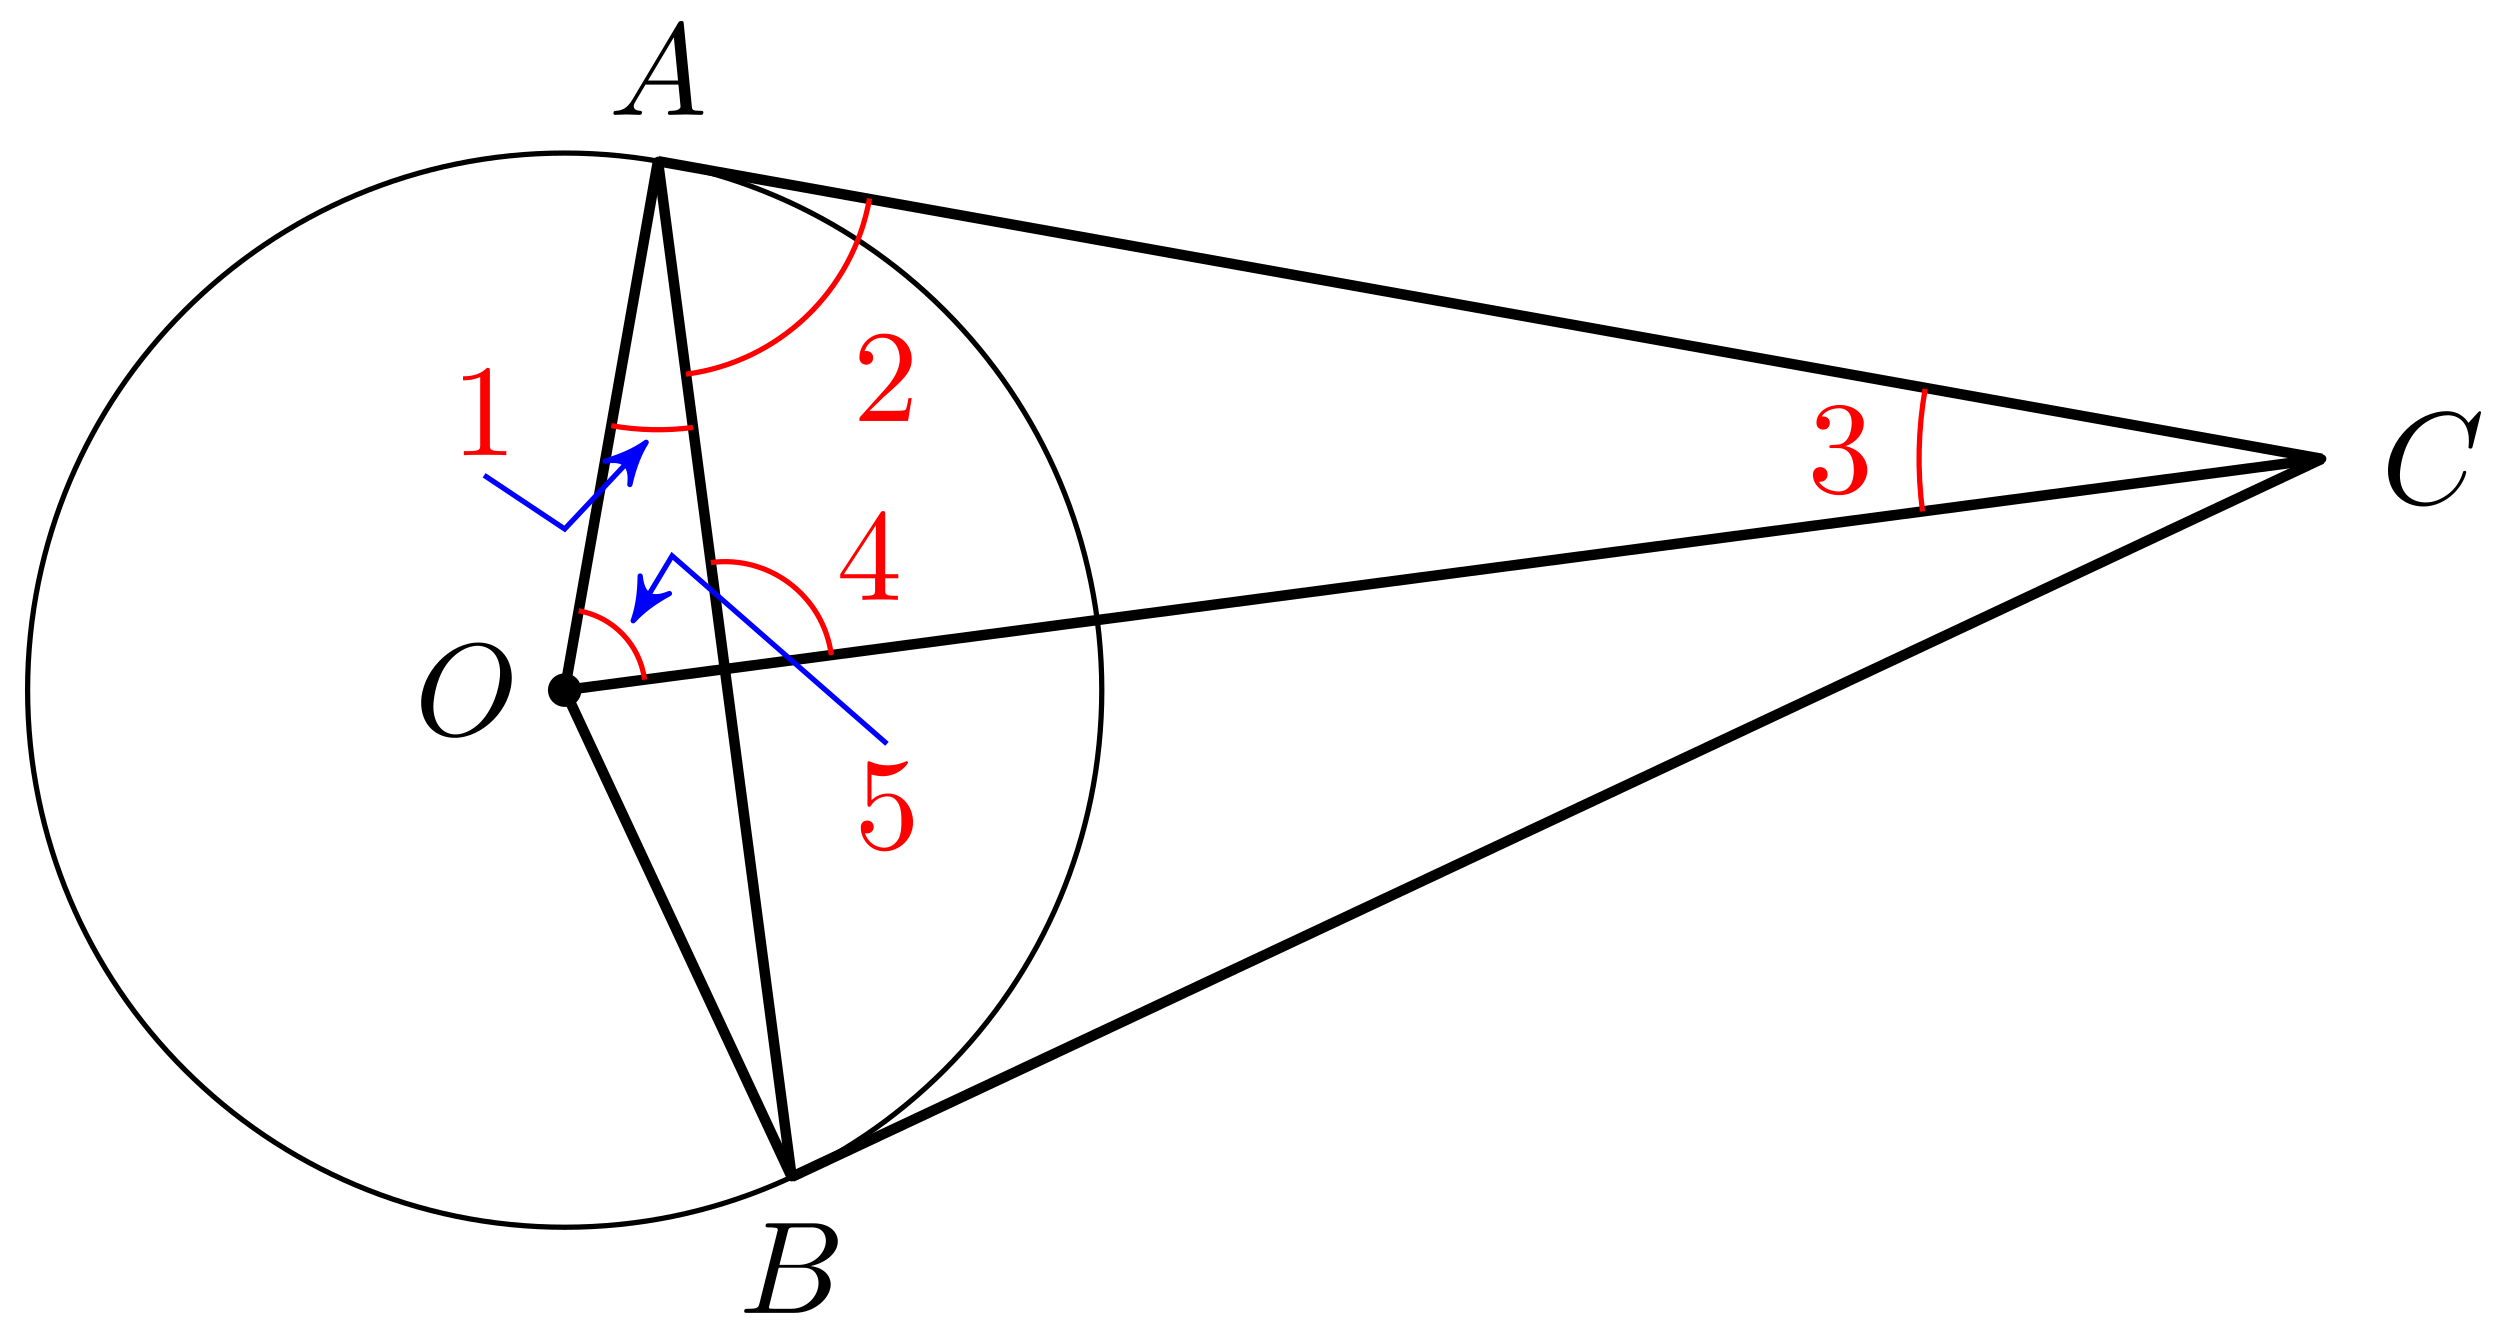 <svg xmlns="http://www.w3.org/2000/svg" xmlns:xlink="http://www.w3.org/1999/xlink" version="1.1" width="190" height="101" viewBox="0 0 190 101">
<defs>
<path id="font_1_4" d="M.74 .436C.74 .597 .634 .705 .485 .705 .269 .705 .049 .478 .049 .245 .049 .079 .161-.022 .305-.022 .517-.022 .74 .197 .74 .436M.311 .004C.212 .004 .142 .085 .142 .217 .142 .261 .156 .407 .233 .524 .302 .628 .4 .68 .479 .68 .561 .68 .651 .624 .651 .475 .651 .403 .624 .247 .525 .124 .477 .063 .395 .004 .311 .004Z"/>
<path id="font_1_1" d="M.179 .115C.139 .048 .1 .034 .056 .031 .044 .03 .035 .03 .035 .011 .035 .005 .04 0 .048 0 .075 0 .106 .003 .134 .003 .167 .003 .202 0 .234 0 .24 0 .253 0 .253 .019 .253 .03 .244 .031 .237 .031 .214 .033 .19 .041 .19 .066 .19 .078 .196 .089 .204 .103L.28 .231H.531C.533 .21 .547 .074 .547 .064 .547 .034 .495 .031 .475 .031 .461 .031 .451 .031 .451 .011 .451 0 .463 0 .465 0 .506 0 .549 .003 .59 .003 .615 .003 .678 0 .703 0 .709 0 .721 0 .721 .02 .721 .031 .711 .031 .698 .031 .636 .031 .636 .038 .633 .067L.572 .692C.57 .712 .57 .716 .553 .716 .537 .716 .533 .709 .527 .699L.179 .115M.299 .262 .496 .592 .528 .262H.299Z"/>
<path id="font_1_2" d="M.16 .078C.15 .039 .148 .031 .069 .031 .052 .031 .042 .031 .042 .011 .042 0 .051 0 .069 0H.426C.584 0 .702 .118 .702 .216 .702 .288 .644 .346 .547 .357 .651 .376 .756 .45 .756 .545 .756 .619 .69 .683 .57 .683H.234C.215 .683 .205 .683 .205 .663 .205 .652 .214 .652 .233 .652 .235 .652 .254 .652 .271 .65 .289 .648 .298 .647 .298 .634 .298 .63 .297 .627 .294 .615L.16 .078M.311 .366 .373 .614C.382 .649 .384 .652 .427 .652H.556C.644 .652 .665 .593 .665 .549 .665 .461 .579 .366 .457 .366H.311M.266 .031C.252 .031 .25 .031 .244 .032 .234 .033 .231 .034 .231 .042 .231 .045 .231 .047 .236 .065L.305 .344H.494C.59 .344 .609 .27 .609 .227 .609 .128 .52 .031 .402 .031H.266Z"/>
<path id="font_1_3" d="M.76 .695C.76 .698 .758 .705 .749 .705 .746 .705 .745 .704 .734 .693L.664 .616C.655 .63 .609 .705 .498 .705 .275 .705 .05 .484 .05 .252 .05 .087 .168-.022 .321-.022 .408-.022 .484 .018 .537 .064 .63 .146 .647 .237 .647 .24 .647 .25 .637 .25 .635 .25 .629 .25 .624 .248 .622 .24 .613 .211 .59 .14 .521 .082 .452 .026 .389 .009 .337 .009 .247 .009 .141 .061 .141 .217 .141 .274 .162 .436 .262 .553 .323 .624 .417 .674 .506 .674 .608 .674 .667 .597 .667 .481 .667 .441 .664 .44 .664 .43 .664 .42 .675 .42 .679 .42 .692 .42 .692 .422 .697 .44L.76 .695Z"/>
<path id="font_2_3" d="M.29 .352C.372 .379 .43 .449 .43 .528 .43 .61 .342 .666 .246 .666 .145 .666 .069 .606 .069 .53 .069 .497 .091 .478 .12 .478 .151 .478 .171 .5 .171 .529 .171 .579 .124 .579 .109 .579 .14 .628 .206 .641 .242 .641 .283 .641 .338 .619 .338 .529 .338 .517 .336 .459 .31 .415 .28 .367 .246 .364 .221 .363 .213 .362 .189 .36 .182 .36 .174 .359 .167 .358 .167 .348 .167 .337 .174 .337 .191 .337H.235C.317 .337 .354 .269 .354 .17 .354 .034 .285 .006 .241 .006 .198 .006 .123 .022 .088 .081 .123 .076 .154 .098 .154 .136 .154 .172 .127 .192 .098 .192 .074 .192 .042 .178 .042 .134 .042 .043 .135-.022 .244-.022 .366-.022 .457 .068 .457 .17 .457 .253 .394 .331 .29 .352Z"/>
<path id="font_2_2" d="M.127 .077 .233 .18C.389 .318 .449 .372 .449 .472 .449 .586 .359 .666 .237 .666 .124 .666 .05 .574 .05 .485 .05 .429 .1 .429 .103 .429 .12 .429 .155 .441 .155 .482 .155 .508 .137 .534 .102 .534 .094 .534 .092 .534 .089 .533 .112 .598 .166 .635 .224 .635 .315 .635 .358 .554 .358 .472 .358 .392 .308 .313 .253 .251L.061 .037C.05 .026 .05 .024 .05 0H.421L.449 .174H.424C.419 .144 .412 .1 .402 .085 .395 .077 .329 .077 .307 .077H.127Z"/>
<path id="font_2_1" d="M.294 .64C.294 .664 .294 .666 .271 .666 .209 .602 .121 .602 .089 .602V.571C.109 .571 .168 .571 .22 .597V.079C.22 .043 .217 .031 .127 .031H.095V0C.13 .003 .217 .003 .257 .003 .297 .003 .384 .003 .419 0V.031H.387C.297 .031 .294 .042 .294 .079V.64Z"/>
<path id="font_2_4" d="M.294 .165V.078C.294 .042 .292 .031 .218 .031H.197V0C.238 .003 .29 .003 .332 .003 .374 .003 .427 .003 .468 0V.031H.447C.373 .031 .371 .042 .371 .078V.165H.471V.196H.371V.651C.371 .671 .371 .677 .355 .677 .346 .677 .343 .677 .335 .665L.028 .196V.165H.294M.3 .196H.056L.3 .569V.196Z"/>
<path id="font_2_5" d="M.449 .2C.449 .319 .367 .419 .259 .419 .211 .419 .168 .403 .132 .368V.564C.152 .558 .185 .551 .217 .551 .34 .551 .41 .642 .41 .655 .41 .661 .407 .666 .4 .666 .399 .666 .397 .666 .392 .663 .372 .654 .323 .634 .256 .634 .216 .634 .17 .641 .123 .662 .115 .665 .113 .665 .111 .665 .101 .665 .101 .657 .101 .641V.344C.101 .326 .101 .318 .115 .318 .122 .318 .124 .321 .128 .327 .139 .343 .176 .397 .257 .397 .309 .397 .334 .351 .342 .333 .358 .296 .36 .257 .36 .207 .36 .172 .36 .112 .336 .07 .312 .031 .275 .006 .229 .006 .156 .006 .099 .058 .082 .117 .085 .116 .088 .115 .099 .115 .132 .115 .149 .14 .149 .164 .149 .188 .132 .213 .099 .213 .085 .213 .05 .206 .05 .16 .05 .074 .119-.022 .231-.022 .347-.022 .449 .073 .449 .2Z"/>
</defs>
<path transform="matrix(1,0,0,-1,42.917,52.451)" stroke-width=".399" stroke-linecap="butt" stroke-miterlimit="10" stroke-linejoin="miter" fill="none" stroke="#000000" d="M40.819 0C40.819 22.544 22.544 40.819 0 40.819-22.544 40.819-40.819 22.544-40.819 0-40.819-22.544-22.544-40.819 0-40.819 22.544-40.819 40.819-22.544 40.819 0ZM0 0"/>
<path transform="matrix(1,0,0,-1,42.917,52.451)" stroke-width=".797" stroke-linecap="butt" stroke-miterlimit="10" stroke-linejoin="miter" fill="none" stroke="#000000" d="M7.088 40.2 133.547 17.58"/>
<path transform="matrix(1,0,0,-1,42.917,52.451)" stroke-width=".797" stroke-linecap="butt" stroke-miterlimit="10" stroke-linejoin="miter" fill="none" stroke="#000000" d="M17.251-36.995 133.547 17.58"/>
<path transform="matrix(1,0,0,-1,42.917,52.451)" stroke-width=".797" stroke-linecap="butt" stroke-miterlimit="10" stroke-linejoin="miter" fill="none" stroke="#000000" d="M7.088 40.2 17.251-36.995"/>
<path transform="matrix(1,0,0,-1,42.917,52.451)" stroke-width=".797" stroke-linecap="butt" stroke-miterlimit="10" stroke-linejoin="miter" fill="none" stroke="#000000" d="M7.088 40.2 0 0"/>
<path transform="matrix(1,0,0,-1,42.917,52.451)" stroke-width=".797" stroke-linecap="butt" stroke-miterlimit="10" stroke-linejoin="miter" fill="none" stroke="#000000" d="M0 0 17.251-36.995"/>
<path transform="matrix(1,0,0,-1,42.917,52.451)" stroke-width=".797" stroke-linecap="butt" stroke-miterlimit="10" stroke-linejoin="miter" fill="none" stroke="#000000" d="M0 0 133.547 17.58"/>
<path transform="matrix(1,0,0,-1,42.917,52.451)" d="M1.076 0C1.076 .594 .594 1.076 0 1.076-.594 1.076-1.076 .594-1.076 0-1.076-.594-.594-1.076 0-1.076 .594-1.076 1.076-.594 1.076 0ZM0 0"/>
<path transform="matrix(1,0,0,-1,42.917,52.451)" stroke-width=".399" stroke-linecap="butt" stroke-miterlimit="10" stroke-linejoin="miter" fill="none" stroke="#000000" d="M1.076 0C1.076 .594 .594 1.076 0 1.076-.594 1.076-1.076 .594-1.076 0-1.076-.594-.594-1.076 0-1.076 .594-1.076 1.076-.594 1.076 0ZM0 0"/>
<use data-text="O" xlink:href="#font_1_4" transform="matrix(9.963,0,0,-9.963,31.521,55.856)"/>
<path transform="matrix(1,0,0,-1,42.917,52.451)" d="M7.232 40.2C7.232 40.279 7.167 40.343 7.088 40.343 7.009 40.343 6.945 40.279 6.945 40.2 6.945 40.12 7.009 40.056 7.088 40.056 7.167 40.056 7.232 40.12 7.232 40.2ZM7.088 40.2"/>
<path transform="matrix(1,0,0,-1,42.917,52.451)" stroke-width=".399" stroke-linecap="butt" stroke-miterlimit="10" stroke-linejoin="miter" fill="none" stroke="#000000" d="M7.232 40.2C7.232 40.279 7.167 40.343 7.088 40.343 7.009 40.343 6.945 40.279 6.945 40.2 6.945 40.12 7.009 40.056 7.088 40.056 7.167 40.056 7.232 40.12 7.232 40.2ZM7.088 40.2"/>
<use data-text="A" xlink:href="#font_1_1" transform="matrix(9.963,0,0,-9.963,46.27,8.73)"/>
<path transform="matrix(1,0,0,-1,42.917,52.451)" d="M17.395-36.995C17.395-36.916 17.33-36.852 17.251-36.852 17.172-36.852 17.108-36.916 17.108-36.995 17.108-37.074 17.172-37.139 17.251-37.139 17.33-37.139 17.395-37.074 17.395-36.995ZM17.251-36.995"/>
<path transform="matrix(1,0,0,-1,42.917,52.451)" stroke-width=".399" stroke-linecap="butt" stroke-miterlimit="10" stroke-linejoin="miter" fill="none" stroke="#000000" d="M17.395-36.995C17.395-36.916 17.33-36.852 17.251-36.852 17.172-36.852 17.108-36.916 17.108-36.995 17.108-37.074 17.172-37.139 17.251-37.139 17.33-37.139 17.395-37.074 17.395-36.995ZM17.251-36.995"/>
<use data-text="B" xlink:href="#font_1_2" transform="matrix(9.963,0,0,-9.963,56.141,99.777)"/>
<path transform="matrix(1,0,0,-1,42.917,52.451)" d="M133.69 17.58C133.69 17.659 133.626 17.723 133.547 17.723 133.468 17.723 133.404 17.659 133.404 17.58 133.404 17.501 133.468 17.436 133.547 17.436 133.626 17.436 133.69 17.501 133.69 17.58ZM133.547 17.58"/>
<path transform="matrix(1,0,0,-1,42.917,52.451)" stroke-width=".399" stroke-linecap="butt" stroke-miterlimit="10" stroke-linejoin="miter" fill="none" stroke="#000000" d="M133.69 17.58C133.69 17.659 133.626 17.723 133.547 17.723 133.468 17.723 133.404 17.659 133.404 17.58 133.404 17.501 133.468 17.436 133.547 17.436 133.626 17.436 133.69 17.501 133.69 17.58ZM133.547 17.58"/>
<use data-text="C" xlink:href="#font_1_3" transform="matrix(9.963,0,0,-9.963,180.989,38.275)"/>
<path transform="matrix(1,0,0,-1,42.917,52.451)" stroke-width=".399" stroke-linecap="butt" stroke-miterlimit="10" stroke-linejoin="miter" fill="none" stroke="#ff0000" d="M103.196 13.584C102.788 16.679 102.855 19.822 103.397 22.896"/>
<use data-text="3" xlink:href="#font_2_3" transform="matrix(9.963,0,0,-9.963,137.363,37.413)" fill="#ff0000"/>
<path transform="matrix(1,0,0,-1,42.917,52.451)" stroke-width=".399" stroke-linecap="butt" stroke-miterlimit="10" stroke-linejoin="miter" fill="none" stroke="#ff0000" d="M9.219 24.012C16.283 24.942 21.931 30.347 23.168 37.365"/>
<use data-text="2" xlink:href="#font_2_2" transform="matrix(9.963,0,0,-9.963,64.817,31.992)" fill="#ff0000"/>
<path transform="matrix(1,0,0,-1,42.917,52.451)" stroke-width=".399" stroke-linecap="butt" stroke-miterlimit="10" stroke-linejoin="miter" fill="none" stroke="#ff0000" d="M9.752 19.965C7.689 19.694 5.594 19.739 3.544 20.1"/>
<path transform="matrix(1,0,0,-1,42.917,52.451)" stroke-width=".399" stroke-linecap="butt" stroke-miterlimit="10" stroke-linejoin="miter" fill="none" stroke="#0000ff" d="M5.645 18.255 0 12.246-6.123 16.328"/>
<path transform="matrix(.685,-.729,-.729,-.685,48.563,34.195)" d="M.797 0C-.199 .199-1.196 .598-2.391 1.295-1.196 .399-1.196-.399-2.391-1.295-1.196-.598-.199-.199 .797 0Z" fill="#0000ff"/>
<path transform="matrix(.685,-.729,-.729,-.685,48.563,34.195)" stroke-width=".399" stroke-linecap="butt" stroke-linejoin="round" fill="none" stroke="#0000ff" d="M.797 0C-.199 .199-1.196 .598-2.391 1.295-1.196 .399-1.196-.399-2.391-1.295-1.196-.598-.199-.199 .797 0Z"/>
<use data-text="1" xlink:href="#font_2_1" transform="matrix(9.963,0,0,-9.963,34.303,34.595)" fill="#ff0000"/>
<path transform="matrix(1,0,0,-1,42.917,52.451)" stroke-width=".399" stroke-linecap="butt" stroke-miterlimit="10" stroke-linejoin="miter" fill="none" stroke="#ff0000" d="M20.263 2.668C19.675 7.138 15.574 10.284 11.104 9.696"/>
<use data-text="4" xlink:href="#font_2_4" transform="matrix(9.963,0,0,-9.963,63.578,45.59)" fill="#ff0000"/>
<path transform="matrix(1,0,0,-1,42.917,52.451)" stroke-width=".399" stroke-linecap="butt" stroke-miterlimit="10" stroke-linejoin="miter" fill="none" stroke="#ff0000" d="M6.07 .799C5.722 3.448 3.695 5.566 1.063 6.03"/>
<path transform="matrix(1,0,0,-1,42.917,52.451)" stroke-width=".399" stroke-linecap="butt" stroke-miterlimit="10" stroke-linejoin="miter" fill="none" stroke="#0000ff" d="M5.615 5.957 8.164 10.205 24.492-4.082"/>
<path transform="matrix(-.515,.858,.858,.515,48.533,46.494)" d="M.797 0C-.199 .199-1.196 .598-2.391 1.295-1.196 .399-1.196-.399-2.391-1.295-1.196-.598-.199-.199 .797 0Z" fill="#0000ff"/>
<path transform="matrix(-.515,.858,.858,.515,48.533,46.494)" stroke-width=".399" stroke-linecap="butt" stroke-linejoin="round" fill="none" stroke="#0000ff" d="M.797 0C-.199 .199-1.196 .598-2.391 1.295-1.196 .399-1.196-.399-2.391-1.295-1.196-.598-.199-.199 .797 0Z"/>
<use data-text="5" xlink:href="#font_2_5" transform="matrix(9.963,0,0,-9.963,64.92,64.482)" fill="#ff0000"/>
</svg>
